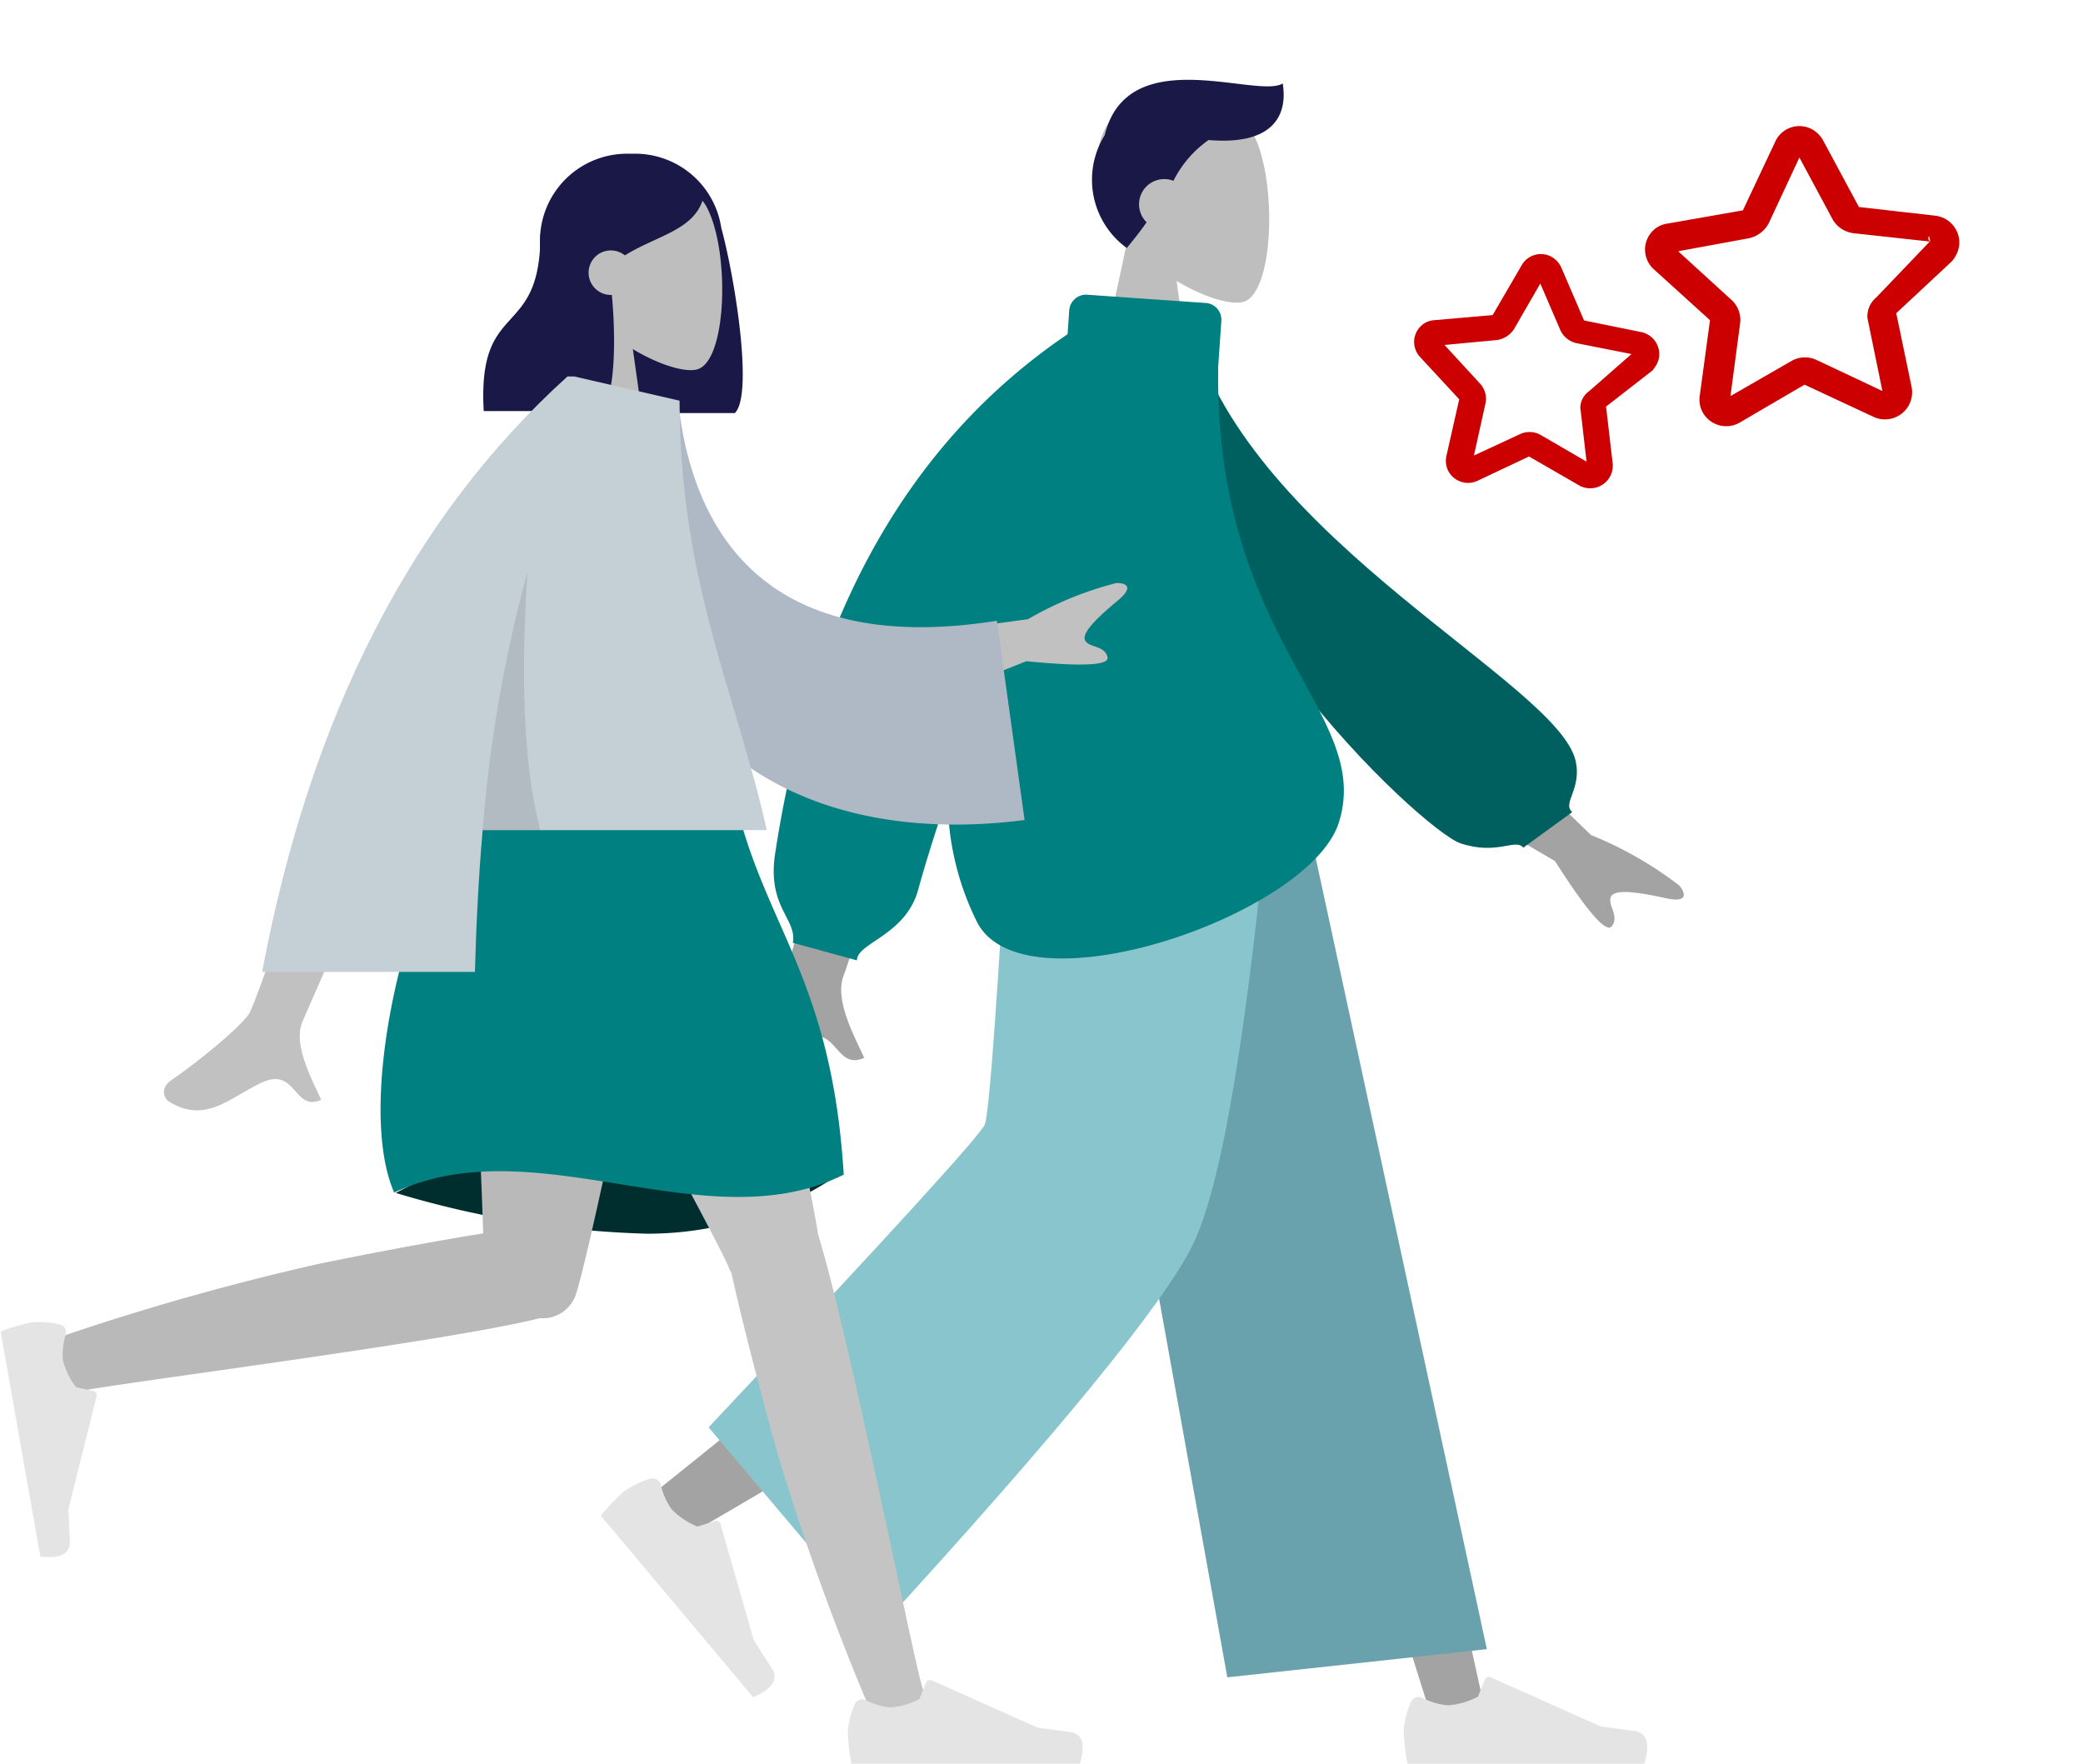<svg xmlns="http://www.w3.org/2000/svg" width="129.165" height="109.358" viewBox="0 0 129.165 109.358">
  <g id="Group_9614" data-name="Group 9614" transform="translate(-13.591 -3.052)">
    <g id="Group_9613" data-name="Group 9613">
      <g id="Group_9377" data-name="Group 9377" transform="translate(-100.65 -230.82)">
        <g id="humaaans_standing-5" data-name="humaaans/standing-5" transform="translate(151.347 238.821)">
          <g id="humaaan-10" transform="translate(0 0)">
            <g id="Head_Front_Short-1" data-name="Head/Front/Short-1" transform="translate(30.63)">
              <g id="Head" transform="translate(0.029 0.947)">
                <path id="Path_4455" data-name="Path 4455" d="M2.151,8.98A7.054,7.054,0,0,1,.275,3.912C.666-1.66,8.423-.434,9.932,2.378s1.33,9.946-.62,10.449c-.778.2-2.434-.291-4.12-1.307l1.058,7.487H0Z" transform="translate(0 0)" fill="#bebebe" fill-rule="evenodd"/>
              </g>
              <path id="Hair" d="M63.405,32.271A6.87,6.87,0,0,0,61.227,34.8a1.563,1.563,0,0,0-1.663,2.572c-.361.51-.767,1.043-1.231,1.593a5.229,5.229,0,0,1-1.367-6.993c1.423-5.858,9.487-2.222,11.039-3.21C68.345,30.888,67.251,32.6,63.405,32.271Z" transform="translate(-56.2 -28.538)" fill="#191847" fill-rule="evenodd"/>
            </g>
            <g id="Bottom_Standing_Baggy-Pants" data-name="Bottom/Standing/Baggy-Pants" transform="translate(0 42.179)">
              <path id="Leg" d="M139.748,0l12.78,32.346L161.1,59.692h3.385L151.38,0Z" transform="translate(-109.34)" fill="#a3a3a3" fill-rule="evenodd"/>
              <path id="Leg-2" data-name="Leg" d="M56.322,0c-.136,11.367-2.121,26.67-2.438,27.378q-.317.709-21.892,18.021l2.331,2.495Q59.779,33.051,60.958,31.071c1.178-1.98,5.013-20.2,8.092-31.071Z" transform="translate(-28.487)" fill="#a3a3a3" fill-rule="evenodd"/>
              <g id="Accessories_Shoe_Flat-Sneaker" data-name="Accessories/Shoe/Flat-Sneaker" transform="matrix(0.643, 0.766, -0.766, 0.643, 4.122, 43.216)">
                <path id="shoe" d="M.437,1.58A5.591,5.591,0,0,0,0,3.326,13.065,13.065,0,0,0,.235,5.381H14.92q.572-1.892-.661-2.043T12.21,3.066L5.385.023a.26.26,0,0,0-.344.132l0,.007L4.6,1.226a4.683,4.683,0,0,1-1.856.533,4.2,4.2,0,0,1-1.6-.468h0a.521.521,0,0,0-.69.256Q.443,1.563.437,1.58Z" transform="translate(0 0)" fill="#e4e4e4" fill-rule="evenodd"/>
              </g>
              <g id="Accessories_Shoe_Flat-Sneaker-2" data-name="Accessories/Shoe/Flat-Sneaker" transform="translate(49.936 56.849)">
                <path id="shoe-2" data-name="shoe" d="M1.48,21.742a5.591,5.591,0,0,0-.437,1.746,13.065,13.065,0,0,0,.235,2.056H15.963q.572-1.892-.661-2.043t-2.049-.272L6.428,20.184a.26.26,0,0,0-.344.132l0,.007-.439,1.064a4.683,4.683,0,0,1-1.856.533,4.2,4.2,0,0,1-1.6-.468h0a.521.521,0,0,0-.69.256Q1.486,21.724,1.48,21.742Z" transform="translate(-1.043 -20.161)" fill="#e4e4e4" fill-rule="evenodd"/>
              </g>
              <path id="Pant" d="M143.367,56.875l16.093-1.747L147.533,0H133.119Z" transform="translate(-104.367 0)" fill="#69a1ac" fill-rule="evenodd"/>
              <path id="Pant-2" data-name="Pant" d="M45.324,41.374,55.88,53.869Q72.557,35.654,75.326,30.1T80.3,0H64.076Q62.87,21.592,62.449,22.6T45.324,41.374Z" transform="translate(-38.491)" fill="#89c5cc" fill-rule="evenodd"/>
            </g>
            <g id="Body_Turtle-Neck" data-name="Body/Turtle-Neck" transform="translate(5.998 13.324)">
              <path id="Skin" d="M71.881,79.22l7.652,7.417a23.231,23.231,0,0,1,5.473,3.126c.32.383.668,1.118-.837.789s-3.1-.607-3.385-.121.551,1.231.028,1.867q-.523.636-3.515-4.048L69.34,83.589ZM34.462,72.507l5.915.022Q33.619,94.283,33.2,95.309c-.625,1.539.7,3.883,1.263,5.143-1.842.819-1.646-2.214-3.97-1.14-2.121.981-3.735,2.757-6.186,1.255-.3-.185-.632-.88.166-1.424,1.988-1.354,4.852-3.724,5.239-4.5Q30.507,93.043,34.462,72.507Z" transform="translate(-23.979 -53.132)" fill="#a3a3a3" fill-rule="evenodd"/>
              <path id="Clothes-Back" d="M0,.6,2.292,0C7.084,12.554,26.686,19.681,28.263,24.393c.578,1.728-.622,2.732.085,3.212l-2.832,2.464c-.564-.549-1.562.633-3.911.073S1.334,15.844,0,.6Z" transform="translate(28.56 2.106) rotate(5)" fill="#006060" fill-rule="evenodd"/>
              <path id="Clothes-Front" d="M71.06-.674c-.269,17.11,9.686,21.474,7.468,28.338C76.7,33.332,59.17,39.425,56.137,33.869a17.269,17.269,0,0,1-1.848-7.926Q53.127,29.35,52.45,31.81c-.778,2.829-3.794,3.278-3.794,4.368l-3.974-1.09c.27-1.48-1.6-2.2-1.1-5.509Q46.957,7.35,61.721-2.648l.1-1.479a1.044,1.044,0,0,1,1.112-.967l7.354.511a1.04,1.04,0,0,1,.967,1.11h0Z" transform="translate(-38.623 5.096)" fill="teal" fill-rule="evenodd"/>
            </g>
          </g>
        </g>
        <g id="humaaans_standing-8" data-name="humaaans/standing-8" transform="translate(114.242 243.403)">
          <g id="A-Human_Standing" data-name="A-Human/Standing" transform="translate(0 0)">
            <g id="Head_Front_Long" data-name="Head/Front/Long" transform="translate(29.966)">
              <path id="Hair-Back" d="M62.242,31.594c.866,3.19,1.994,10.361.843,11.486H55.8l0-.039A5.4,5.4,0,0,1,51,37.674V32.4A5.4,5.4,0,0,1,56.4,27h.5A5.4,5.4,0,0,1,62.242,31.594Z" transform="translate(-47.484 -27)" fill="#191847" fill-rule="evenodd"/>
              <g id="Head-2" data-name="Head" transform="translate(4.269 1.005)">
                <path id="Path_4454" data-name="Path 4454" d="M2.075,8.662A6.8,6.8,0,0,1,.265,3.774C.643-1.6,8.124-.419,9.58,2.294s1.282,9.594-.6,10.078c-.75.193-2.348-.28-3.974-1.261l1.021,7.222H0Z" transform="translate(0 0)" fill="#bebebe" fill-rule="evenodd"/>
              </g>
              <path id="Hair-Front" d="M44.974,36.508c.278,2.983.166,6.39-.661,7.2H37.029c-.406-7.051,3.516-4.32,3.516-10.959.245-.239.476-.475.7-.679l-.008-.2Q43.133,28,46.042,28a4.771,4.771,0,0,1,4.608,2.5c-.584,2.005-2.853,2.3-4.868,3.553a1.381,1.381,0,1,0-.87,2.454Z" transform="translate(-37 -27.749)" fill="#191847" fill-rule="evenodd"/>
            </g>
            <g id="Bottom_Standing_Skirt" data-name="Bottom/Standing/Skirt" transform="translate(0 38.588)">
              <path id="Skirt-Shadow" d="M97.408,86.282A59.251,59.251,0,0,0,113,88.81a20.978,20.978,0,0,0,12.181-3.893,54.021,54.021,0,0,0-14.566-2.594Q104.893,82.323,97.408,86.282Z" transform="translate(-72.864 -60.433)" fill="#002e2e" fill-rule="evenodd"/>
              <path id="Leg-3" data-name="Leg" d="M135.136,29.591a1.419,1.419,0,0,1-.146-.285C134.184,27.176,121.285,4.2,120,0h14.523c.977,3.194,5.375,23.236,5.994,27.235,1.953,6.308,5.973,26.735,6.486,28.151.54,1.489-2.5,3.04-3.308,1.209a155.72,155.72,0,0,1-5.724-15.89C136.69,36.092,135.647,31.942,135.136,29.591Z" transform="translate(-89.782 1.215)" fill="#c4c4c4" fill-rule="evenodd"/>
              <path id="Leg-4" data-name="Leg" d="M40.975,32.4c-5.9,1.491-27.469,4.185-28.949,4.608-1.523.435-2.858-2.7-.976-3.384a155.719,155.719,0,0,1,16.251-4.6c4.025-.82,7.7-1.49,10.163-1.882C37.255,20.211,36.3,3.59,36.926,0h12.85c-.6,3.442-5.673,28.56-6.616,31.074A2.175,2.175,0,0,1,40.975,32.4Z" transform="translate(-7.503 1.215)" fill="#b9b9b9" fill-rule="evenodd"/>
              <g id="Accessories_Shoe_Flat-Sneaker-3" data-name="Accessories/Shoe/Flat-Sneaker" transform="translate(5.112 33.32) rotate(80)">
                <path id="shoe-3" data-name="shoe" d="M.421,1.524A5.393,5.393,0,0,0,0,3.208,12.6,12.6,0,0,0,.226,5.191H14.391q.552-1.825-.637-1.971t-1.976-.263L5.194.022a.251.251,0,0,0-.332.127l0,.007L4.436,1.182a4.517,4.517,0,0,1-1.79.514A4.053,4.053,0,0,1,1.1,1.244h0a.5.5,0,0,0-.666.247Q.428,1.508.421,1.524Z" transform="translate(0 0)" fill="#e4e4e4" fill-rule="evenodd"/>
              </g>
              <g id="Accessories_Shoe_Flat-Sneaker-4" data-name="Accessories/Shoe/Flat-Sneaker" transform="translate(52.57 56.048)">
                <path id="shoe-4" data-name="shoe" d="M1.421,20.856A5.393,5.393,0,0,0,1,22.54a12.6,12.6,0,0,0,.226,1.983H15.391q.552-1.825-.637-1.971t-1.976-.263L6.194,19.354a.251.251,0,0,0-.332.127l0,.007-.423,1.027a4.517,4.517,0,0,1-1.79.514A4.053,4.053,0,0,1,2.1,20.576h0a.5.5,0,0,0-.666.247Q1.428,20.84,1.421,20.856Z" transform="translate(-1 -19.332)" fill="#e4e4e4" fill-rule="evenodd"/>
              </g>
              <path id="Skirt" d="M99.507-3.623a27.165,27.165,0,0,1,16.073,0c1.758,8.021,6.03,11.2,6.781,23.5-8.539,4.243-19.087-3.026-27.877,1.112C91.973,15.2,95.489,1.265,99.507-3.623Z" transform="translate(-70.043 4.838)" fill="teal" fill-rule="evenodd"/>
            </g>
            <g id="Body_Long-Sleeve" data-name="Body/Long-Sleeve" transform="translate(10.167 13.813)">
              <path id="Skin-2" data-name="Skin" d="M61.821,54.594l9.916-1.353A21.616,21.616,0,0,1,77.212,51c.469-.014,1.215.157.1,1.083s-2.238,1.951-2.04,2.445,1.231.31,1.4,1.071q.171.76-5.031.247L63.6,59.037Zm-31.15,2.3,5.5.021q-9.045,20.356-9.433,21.316c-.581,1.44.649,3.634,1.175,4.812-1.713.766-1.53-2.072-3.691-1.067-1.972.918-3.472,2.58-5.751,1.174-.28-.173-.587-.824.155-1.332,1.848-1.267,4.511-3.485,4.871-4.215Q24.232,76.105,30.672,56.889Z" transform="translate(-18.163 -38.192)" fill="#c1c1c1" fill-rule="evenodd"/>
              <path id="Clothes-Back-2" data-name="Clothes-Back" d="M0,.09,4.315,0c1.893,9.465,8.175,15,20.88,11.828l2.788,12.158C16.077,26.6,5.095,22.7,1.789,9.835A55.375,55.375,0,0,1,0,.09Z" transform="translate(27.58 1.167) rotate(5)" fill="#afb9c5" fill-rule="evenodd"/>
              <path id="Clothes" d="M61.762,0,68.286,1.5c0,11.221,3.574,18.38,5.408,26.63H56.075c-.248,2.851-.4,5.781-.48,8.79H42.4Q46.886,13.059,61.332,0h.427Z" transform="translate(-36.314)" fill="#c5cfd6" fill-rule="evenodd"/>
              <path id="Shade" d="M99.624,48.259q-.681,10.488.8,16.008H96.844A86.278,86.278,0,0,1,99.624,48.259Z" transform="translate(-77.083 -36.139)" fill="rgba(0,0,0,0.1)" fill-rule="evenodd"/>
            </g>
          </g>
        </g>
      </g>
      <g id="Group_9378" data-name="Group 9378" transform="translate(-124.734 -230.002)">
        <g id="interface-edit-magic-wand" transform="translate(242.949 233.054) rotate(25)">
          <rect id="Rectangle_2379" data-name="Rectangle 2379" width="27.078" height="27.078" fill="none"/>
          <path id="Union_37" data-name="Union 37" d="M15.961,3.181,14.407,7.764a1.531,1.531,0,0,0,.037,1.386l2.977,4.01a.166.166,0,0,1,.037-.259.089.089,0,0,1,.111-.037l-4.881-.018a1.691,1.691,0,0,0-1.35.665L8.6,17.41a.164.164,0,0,1,.24-.055.157.157,0,0,1,.055.092L7.437,12.809A1.666,1.666,0,0,0,6.328,11.7l-4.6-1.441a.166.166,0,0,1,.111.222c-.018.037-.055.055-.074.092L5.718,7.764a1.844,1.844,0,0,0,.7-1.349V1.537c-.018.129-.092.2-.2.2-.037-.018-.074-.018-.092-.037L9.915,4.53a1.748,1.748,0,0,0,1.535.222L16.016,3.2a.224.224,0,0,1-.24-.129.156.156,0,0,1,0-.129Zm1.738.591a1.888,1.888,0,0,0,0-1.109,1.687,1.687,0,0,0-2.126-1.035L10.987,3.163a.114.114,0,0,1,.129.018L7.252.3A1.8,1.8,0,0,0,6.383,0,1.647,1.647,0,0,0,4.645,1.592L4.627,6.471a.177.177,0,0,1,.037-.129L.726,9.095a1.561,1.561,0,0,0-.647.85,1.642,1.642,0,0,0,1.091,2.07l4.6,1.423a.235.235,0,0,1-.148-.148l1.442,4.638A1.638,1.638,0,0,0,7.7,18.8a1.668,1.668,0,0,0,2.311-.425l2.7-3.9c-.055.055-.092.074-.129.074h4.807a1.683,1.683,0,0,0,1.331-2.7l-2.9-3.881c.092.166.092.222.074.277L17.7,3.773Z" transform="translate(4.013 3.994)" fill="#c00"/>
        </g>
        <g id="interface-edit-magic-wand-2" data-name="interface-edit-magic-wand" transform="translate(229.168 242.443) rotate(30)">
          <rect id="Rectangle_2379-2" data-name="Rectangle 2379" width="20.868" height="20.868" fill="none"/>
          <path id="Union_37-2" data-name="Union 37" d="M12.3,2.452,11.1,5.983a1.18,1.18,0,0,0,.028,1.068l2.294,3.09a.128.128,0,0,1,.028-.2.069.069,0,0,1,.085-.028L9.778,9.9a1.3,1.3,0,0,0-1.04.513l-2.109,3a.127.127,0,0,1,.185-.043.121.121,0,0,1,.043.071L5.731,9.871a1.284,1.284,0,0,0-.855-.854L1.329,7.906a.128.128,0,0,1,.085.171c-.014.028-.043.043-.057.071L4.406,5.983a1.421,1.421,0,0,0,.541-1.04V1.184c-.014.1-.071.157-.157.157-.028-.014-.057-.014-.071-.028L7.641,3.491a1.347,1.347,0,0,0,1.183.171l3.519-1.2a.172.172,0,0,1-.185-.1.12.12,0,0,1,0-.1Zm1.339.456a1.455,1.455,0,0,0,0-.854A1.3,1.3,0,0,0,12,1.255L8.467,2.437a.088.088,0,0,1,.1.014L5.589.23A1.389,1.389,0,0,0,4.919,0,1.269,1.269,0,0,0,3.58,1.227l-.014,3.76a.136.136,0,0,1,.028-.1L.559,7.009a1.2,1.2,0,0,0-.5.655A1.265,1.265,0,0,0,.9,9.259l3.548,1.1a.181.181,0,0,1-.114-.114l1.111,3.574a1.262,1.262,0,0,0,.484.669,1.285,1.285,0,0,0,1.781-.328l2.08-3c-.043.043-.071.057-.1.057h3.7a1.3,1.3,0,0,0,1.026-2.079L12.186,6.14c.071.128.071.171.057.214l1.4-3.446Z" transform="translate(3.093 3.078)" fill="#c00" stroke="#c00" stroke-width="0.2"/>
        </g>
      </g>
    </g>
  </g>
</svg>
